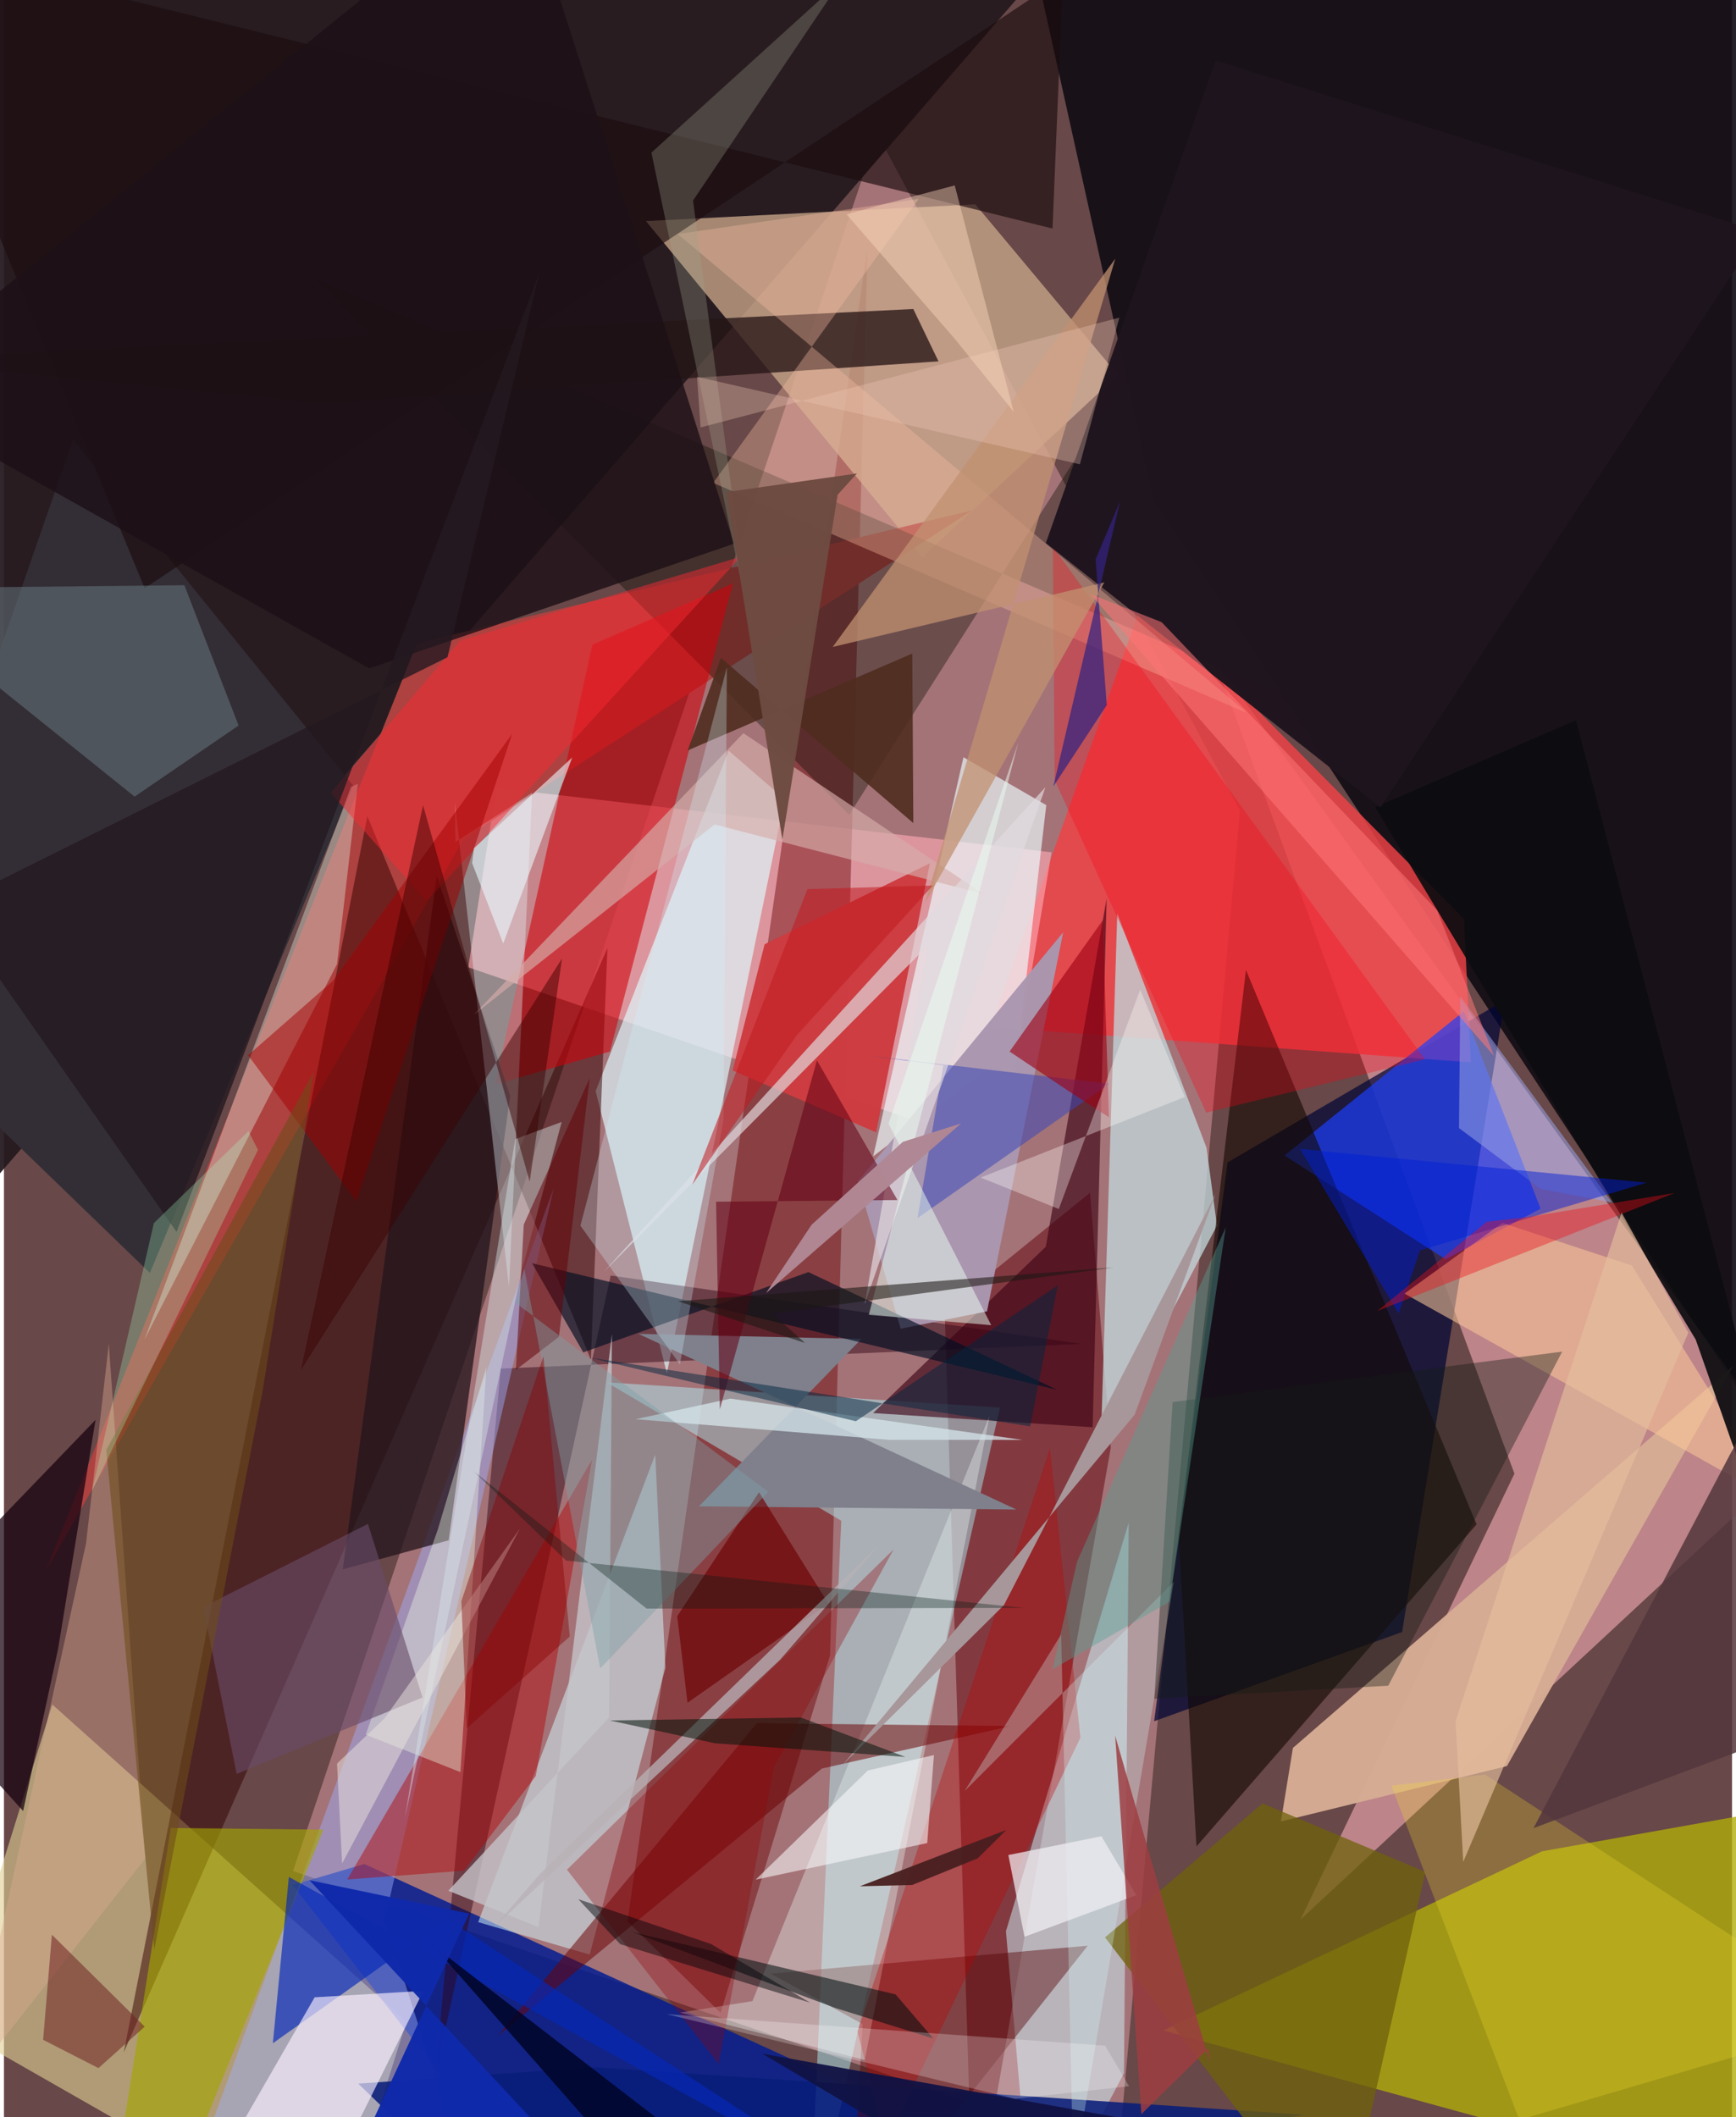 <svg xmlns="http://www.w3.org/2000/svg" width="228" height="278" viewBox="0 0 836 1024"><path fill="#684848" d="M0 0h836v1024H0z"/><path fill="#bc848a" fill-opacity=".71" d="M139.863 904.95l399.358 136.723 58.708-649.626L422.47 64.69z"/><path fill="#110c14" fill-opacity=".914" d="M898 761.779V-27.802L488.775-62l67.252 303.337z"/><path fill="#241a1f" fill-opacity=".945" d="M-62 636.874V-62h605.203z"/><path fill="#ffb3bc" fill-opacity=".561" d="M730.716 712.752l-103.51 215.71L865.98 706.54 585.585 319.031z"/><path fill="#e0d194" fill-opacity=".604" d="M23.405 824.43l-48.58 155.448L160.684 1086l34.03-108.317z"/><path fill="#000536" fill-opacity=".714" d="M556.418 832.495l35.538-270.274 134.138-78.495-49.718 305.622z"/><path fill="#b0ad0b" fill-opacity=".788" d="M560.85 982.06l310.623 85.32-25.316-190.184-102.092 18.222z"/><path fill="#ef4246" fill-opacity=".824" d="M706.343 444.49l3.257 69.316-232.167-17.046 74.303-208.532z"/><path fill="#ffaab4" fill-opacity=".616" d="M506.805 412.249l-24.247 144.085-257.933-88.486 13.558-86.788z"/><path fill="#690204" fill-opacity=".447" d="M417.771 119.587l-18.123 681.062-52.974 172.861-45.004-44.156z"/><path fill="#001c92" fill-opacity=".831" d="M472.342 1037.74l-201.855 41.94-130.77-167.953 34.626-10.169z"/><path fill="#c7a488" fill-opacity=".784" d="M310.557 106.926l159.373-8.11 68.978 82.511-94.512 88.131z"/><path fill="#ae4341" fill-opacity=".996" d="M199.78 311.088l268.54-64.219-245.987 158.968L20.322 759.593z"/><path fill="#75242a" fill-opacity=".714" d="M455.085 633.954l13.854 443.784 66.508-377.512-10.032-123.357z"/><path fill="#aef6ff" fill-opacity=".459" d="M405.059 735.528l-113.492-66.95 190.278 12.22L389.5 1086z"/><path fill="#dffaff" fill-opacity=".667" d="M377.713 386.531l-27.154-23.464-64.32 164.696 34.454 136.472z"/><path fill="#1c3ffe" fill-opacity=".686" d="M743.37 584.577l-37.111-95.48-86.78 69.783 77.95 50.203z"/><path fill="#340000" fill-opacity=".506" d="M57.956 992.678L175.81 394.757l108.133 262.822 8.004-199.029z"/><path fill="#cef2fb" fill-opacity=".51" d="M497.997 1086l43.847-83.288 2.287-266.313-59.401 197.679z"/><path fill="#d6ac93" fill-opacity=".969" d="M836.667 660.571L623.568 845.407l-5.809 35.566 109.344-26.788z"/><path fill="#ecfbfe" fill-opacity=".663" d="M504.24 389.405l-13.485 116.468-70.24 53.387 43.664-193.02z"/><path fill="#080902" fill-opacity=".361" d="M150.975 134.963L615.22 334.105l-52.653-181.887-153.665 241.845z"/><path fill="#2f0516" fill-opacity=".478" d="M208.713 1003.415l31.61-341.482 280.783-11.953-227.588-33.073z"/><path fill="#d2f7fd" fill-opacity=".518" d="M315.073 703.581l4.91 103.038-36.61 138.745L229.4 929.67z"/><path fill="#c2d7dc" fill-opacity=".765" d="M586.833 592.756l-5.065-37.622-43.18-113.327L530.561 700z"/><path fill="#cf010a" fill-opacity=".573" d="M284.661 311.81l67.964-29.58-59.49 226.382-55.55 15.914z"/><path fill="#9bb0ff" fill-opacity=".451" d="M184.183 928.663l81.831-354.127L79.04 1086l149.34-19.91z"/><path fill="#342f36" fill-opacity=".996" d="M-62 487.482L70.591 615.676l98.382-235.683L33.41 212.688z"/><path fill="#251415" fill-opacity=".765" d="M154.782 194.913l297.313-20.138-12.193-25.319L-62 174.091z"/><path fill="#3d0213" fill-opacity=".631" d="M526.666 690.305l-106.217-6.862 83.553-80.438 29.449-168.492z"/><path fill="#091d7a" fill-opacity=".871" d="M628.919 1022.838L252.31 1086l-80.923-78.23 114.821-7.918z"/><path fill="#23151c" fill-opacity=".753" d="M244.885 530.108L215.14 744.981l-51.243 14.058 45.497-335.321z"/><path fill="#110700" fill-opacity=".596" d="M600.855 469.165l111.55 268.106-135.509 155.786-8.552-149.703z"/><path fill="#500000" fill-opacity=".424" d="M370.904 954.58l153.414-13.514L409.376 1086l6.02-107.019z"/><path fill="#cc3c40" fill-opacity=".988" d="M352.518 517.72l69.404 29.966 26.013-130.121-79.95 39.144z"/><path fill="#6f610b" fill-opacity=".753" d="M532.651 937.057l76.24-64.826 78.734 33.139L646.796 1086z"/><path fill="#aa97af" fill-opacity=".976" d="M475.574 634.268l-41.781 8.391-20.611-71.394 99.247-120.358z"/><path fill="#a4a700" fill-opacity=".624" d="M54.453 1049.889L73.083 1086l81.443-201.061-73.839-.8z"/><path fill="#f6bea1" fill-opacity=".361" d="M442.531 96.2l-99.438 137.36 258.412 111.349-275.51-231.704z"/><path fill="#dadacf" fill-opacity=".439" d="M161.13 466.291L67.894 648.074 167.91 380.558l3.317-1.493z"/><path fill="#1b0b0e" fill-opacity=".655" d="M507.255 110.526L-62-30.294 68.067 284.5 512.276-10.925z"/><path fill="#e7f3f1" fill-opacity=".38" d="M476.793 684.731l-114.705 283.15-34.945 5.524 89.3 22.94z"/><path fill="#7f808c" d="M414.778 647.615l-107.82-2.468 182.827 84.954-153.576-1.544z"/><path fill="#690002" fill-opacity=".522" d="M238.79 984.825l156.877-129.44 91.357-20.533-122.762-1.404z"/><path fill="#b1070a" fill-opacity=".471" d="M222.608 904.776l34.68-45.798 27.228-153.004-118.428 203.08z"/><path fill="#fcc79a" fill-opacity=".561" d="M787.532 612.084l71.265 114.737-181.295-101.164 47.386-34.154z"/><path fill="#000f22" fill-opacity=".659" d="M389.175 615.268l-108.91 38.807-24.8-43.112 253.943 61.202z"/><path fill="#0528b7" fill-opacity=".659" d="M214.663 928.221l-84.573 60.023 7.743-80.423L423.556 1064.4z"/><path fill="#15000e" fill-opacity=".725" d="M44.306 686.733L26.202 797.429l-16.93 78.487L-62 797.144z"/><path fill="#6e8089" fill-opacity=".478" d="M63.19 385.303L-62 284.577l149.266-1.53 26.248 67.857z"/><path fill="#e6fbff" fill-opacity=".365" d="M218.44 407.226l-.347-19.406 26.216 234.682 11.207-239.063z"/><path fill="#fcf1ff" fill-opacity=".643" d="M141.862 1086H81.296l69.014-119.98 52.61-3.119z"/><path fill="#f80114" fill-opacity=".302" d="M687.412 512.348l-105.791 25.81-73.329-160.881-.85-112.804z"/><path fill="#0c0c10" fill-opacity=".922" d="M898 874.555l-79.578-226.647-155.049-257.51 97.105-42.059z"/><path fill="#fa2b32" fill-opacity=".482" d="M204.48 436l151.873-166.677-135.685 40.537-62.618 73.6z"/><path fill="#1f151e" fill-opacity=".984" d="M586.217 29.22l263.357 82.909-183.67 278.39L504.03 262.656z"/><path fill="#1d1016" fill-opacity=".816" d="M176.68 323.316L-62 189.289 249.31-62 353.2 262.97z"/><path fill="#eefae7" fill-opacity=".392" d="M209.817 739.988l-34.812 98.995 45.813 18.134 12.59-196.028z"/><path fill="#dba890" fill-opacity=".416" d="M68.445 898.823l-17.73-248.941L39.72 746.42l-57.263 261.609z"/><path fill="#3d48b7" fill-opacity=".549" d="M417.198 510.475l37.23 4.827-12.484 73.866 92.711-64.992z"/><path fill="#bd0002" fill-opacity=".333" d="M426.795 1036.573l-13.87-53.921 93.11-282.235 14.726 140.063z"/><path fill="#d5adaa" fill-opacity=".655" d="M343.796 398.76l-116.424 91.996 130.337-136.14 115.976 77.724z"/><path fill="#d3fbfe" fill-opacity=".294" d="M565.954 765.08l-48.556 287.557-5.946-262.133-46.739 75.786z"/><path fill="#4f2b1e" fill-opacity=".882" d="M439.926 398.114l-93.109-79.944-16.023 44.787 108.64-46.86z"/><path fill="#f4df2d" fill-opacity=".259" d="M898 976.927l-164.898 48.357-61.955-161.63 45.403-5.353z"/><path fill="#e1dbdf" fill-opacity=".682" d="M290.07 615.262L446.973 457.37l-30.548 173.302 87.417-249.929z"/><path fill="#000f11" fill-opacity=".557" d="M402.235 971.2l-98.258-36.705 127.347 30.114 18.288 21.347z"/><path fill="#a30000" fill-opacity=".502" d="M170.495 581.08l75.368-226.12-86.871 119.584-40.888 35.824z"/><path fill="#d6e7e8" fill-opacity=".439" d="M250.547 614.459l-56.536 264.688 53.315-328.192 22.496-8.32z"/><path fill="#a8979a" d="M586.113 577.65l-39.114 106.557-141.153 169.318 77.92-77.205z"/><path fill="#c4c5ca" fill-opacity=".788" d="M292.743 830.666l-77.776 83.822 43.627 17.599 35.538-286.805z"/><path fill="#c19070" fill-opacity=".749" d="M445.442 437.064l86.876-155.355-131.392 31.195 136.696-187.792z"/><path fill="#6e0203" fill-opacity=".675" d="M325.698 781.727l39.578-59.978 33.572 53.912-68.162 47.92z"/><path fill="#251a21" fill-opacity=".804" d="M214.575 317.88l44.551-186.272-175.623 464.22-110.327-157.641z"/><path fill="#98a2e5" fill-opacity=".549" d="M704.524 481.979l73.373 99.594-34.515-6.51-39.473-29.45z"/><path fill="#f1eff3" fill-opacity=".718" d="M530.926 888.141l16.908 28.494-54.124 20.119-7.82-39.543z"/><path fill="#52363c" fill-opacity=".851" d="M898 653.395l-47.16 19.983-110.87 210.809L898 825.104z"/><path fill="#d4e4e9" fill-opacity=".757" d="M351.453 676.454l-45.86 9.971 122.81 9.984 64.331.012z"/><path fill="#141b15" fill-opacity=".384" d="M669.688 815.306l-113.192 6.342 8.866-143.517 188.465-24.403z"/><path fill="#9e0012" fill-opacity=".612" d="M486.495 508.586l45.03-63.399 3.047 95.207-18.878-12.25z"/><path fill="#640014" fill-opacity=".557" d="M393.299 512.881l-46.973 168.74-1.814-100.394 87.745-.806z"/><path fill="#620107" fill-opacity=".522" d="M268.478 646.573l-20.84 15.974 3.836-70.284 31.895-70.788z"/><path fill="#684b68" fill-opacity=".616" d="M202.49 820.982l-89.917 36.961-16.154-80.703 79.67-40.189z"/><path fill="#fcfeff" fill-opacity=".549" d="M417.928 856.32l-54.279 52.811 83.006-17.706 3.251-42.564z"/><path fill="#0021d6" fill-opacity=".482" d="M627.01 555.68l167.725 16.34-109.733 32.76-10.302 30.45z"/><path fill="#6e4c1a" fill-opacity=".573" d="M72.7 943.047l52.486-270.694 24.631-153.77L49.484 701.269z"/><path fill="#712324" fill-opacity=".545" d="M23.184 935.749l-4.236 50.837 26.775 13.682 22.381-20.056z"/><path fill="#ed0d19" fill-opacity=".392" d="M808.283 576.994l-143.966 57.13 53.074-43.2 19.827-2.27z"/><path fill="#000427" fill-opacity=".839" d="M698.517 1026.419l-310.656 53.618L207.516 940.89l93.89 106.733z"/><path fill="#322282" fill-opacity=".718" d="M528.099 270.562l11.846-28.13-32.275 137.934 25.84-39.342z"/><path fill="#b8b2b6" fill-opacity=".761" d="M375.502 802.712L237.076 932.114l22.105-25.66 165.16-160.223z"/><path fill="#a7ffc7" fill-opacity=".275" d="M42.541 721.184l80.362-165.046-4.608-9.027L72.54 591.57z"/><path fill="#101244" fill-opacity=".949" d="M594.378 1034.045l-227.521-40.752L523.8 1086h-13.317z"/><path fill="#a1a38b" fill-opacity=".302" d="M333.353 97.005l26.78 201.101-46.924-224.29 91.833-83.258z"/><path fill="#3b0000" fill-opacity=".478" d="M143.626 662.72L270.02 463.49l-15.688 107.95-51.59-181.955z"/><path fill="#e5bd9d" fill-opacity=".659" d="M705.95 900.535l108.892-255.943-32.274-58.082-80.303 245.882z"/><path fill="#9e3e42" fill-opacity=".843" d="M537.554 839.401l12.694 183.13 32.488-31.868.544 6.72z"/><path fill="#e9fdf1" fill-opacity=".51" d="M490.66 359.303l-72.268 276.62 59.224 5.026-49.68-97.52z"/><path fill="#002740" fill-opacity=".502" d="M282.834 656.533l213.601 33.349 13.379-68.2-97.695 65.718z"/><path fill="#910005" fill-opacity=".318" d="M430.36 749.432L272.359 904.304l73.36 93.948 26.704-143.386z"/><path fill="#f2cab7" fill-opacity=".325" d="M335.278 182.246L520.5 224.564l19.087-70.926-202.566 53.08z"/><path fill="#d1f2fb" fill-opacity=".294" d="M349.726 322.724L348.14 541.51l-21.136 118.414-48.12-67.114z"/><path fill="#7ca0a8" fill-opacity=".42" d="M247.32 630l122.448 91.555-81.301 85.41-36.772-193.42z"/><path fill="#55a094" fill-opacity=".416" d="M519.167 755.258l-11.94 52.15 56.663-32.736 27.173-181.05z"/><path fill="#00140b" fill-opacity=".533" d="M343.934 843.166l92.162 6.604-50.575-19.072-92.378 1.428z"/><path fill="#ff7577" fill-opacity=".545" d="M720.898 510.774L525.54 287.3l34.502 13.622 133.264 139.351z"/><path fill="#b08794" fill-opacity=".996" d="M368.7 625.416l94.314-82.043-28.16 8.9-44.145 40.107z"/><path fill="#0f29ab" fill-opacity=".973" d="M274.646 1045.72l-97.09-17.976 47.495-102.192-77.251-16.144z"/><path fill="#eae3dd" fill-opacity=".506" d="M249.744 739.112l-65.607 91.958-23.001 21.885 2.45 48.378z"/><path fill="#fff" fill-opacity=".239" d="M489.17 1015.107l55.128-6.08-11.6-19.598-212.192-15.27z"/><path fill="#6e4b41" fill-opacity=".973" d="M403.318 239.304l9.318-10.302-63.227 9.018 27.178 168.11z"/><path fill="#1b1713" fill-opacity=".565" d="M326.027 629.366l61.495 20.174-15.906-14.234 165.17-22.273z"/><path fill="#e9f9fe" fill-opacity=".6" d="M241.533 456.374l33.375-90.02-47.517 43.849-.896 7.268z"/><path fill="#471e1e" fill-opacity=".941" d="M484.865 885.115l-13.754 13.664-31.71 12.917-25.325.627z"/><path fill="#020609" fill-opacity=".471" d="M389.988 968.618l-91.844-28.294-20.315-21.744 64.23 21.67z"/><path fill="#ffdec0" fill-opacity=".416" d="M407.574 103.604l52.386-13.943 28.529 109.518-28.363-35.123z"/><path fill="#c11a1f" fill-opacity=".549" d="M383.533 500.665l65.819-72.371-60.651 1.736-55.711 142.997z"/><path fill="#fffbf8" fill-opacity=".345" d="M549.669 478.696l-39.363 106.059-37.78-15.216 98.791-38.969z"/><path fill="#870000" fill-opacity=".42" d="M223.859 835.949l49.865-44.427-12.764-135.548-39.673 118.417z"/><path fill="#021913" fill-opacity=".329" d="M310.886 778.02l182.357-.325L271.937 754.8l-44.5-42.995z"/></svg>